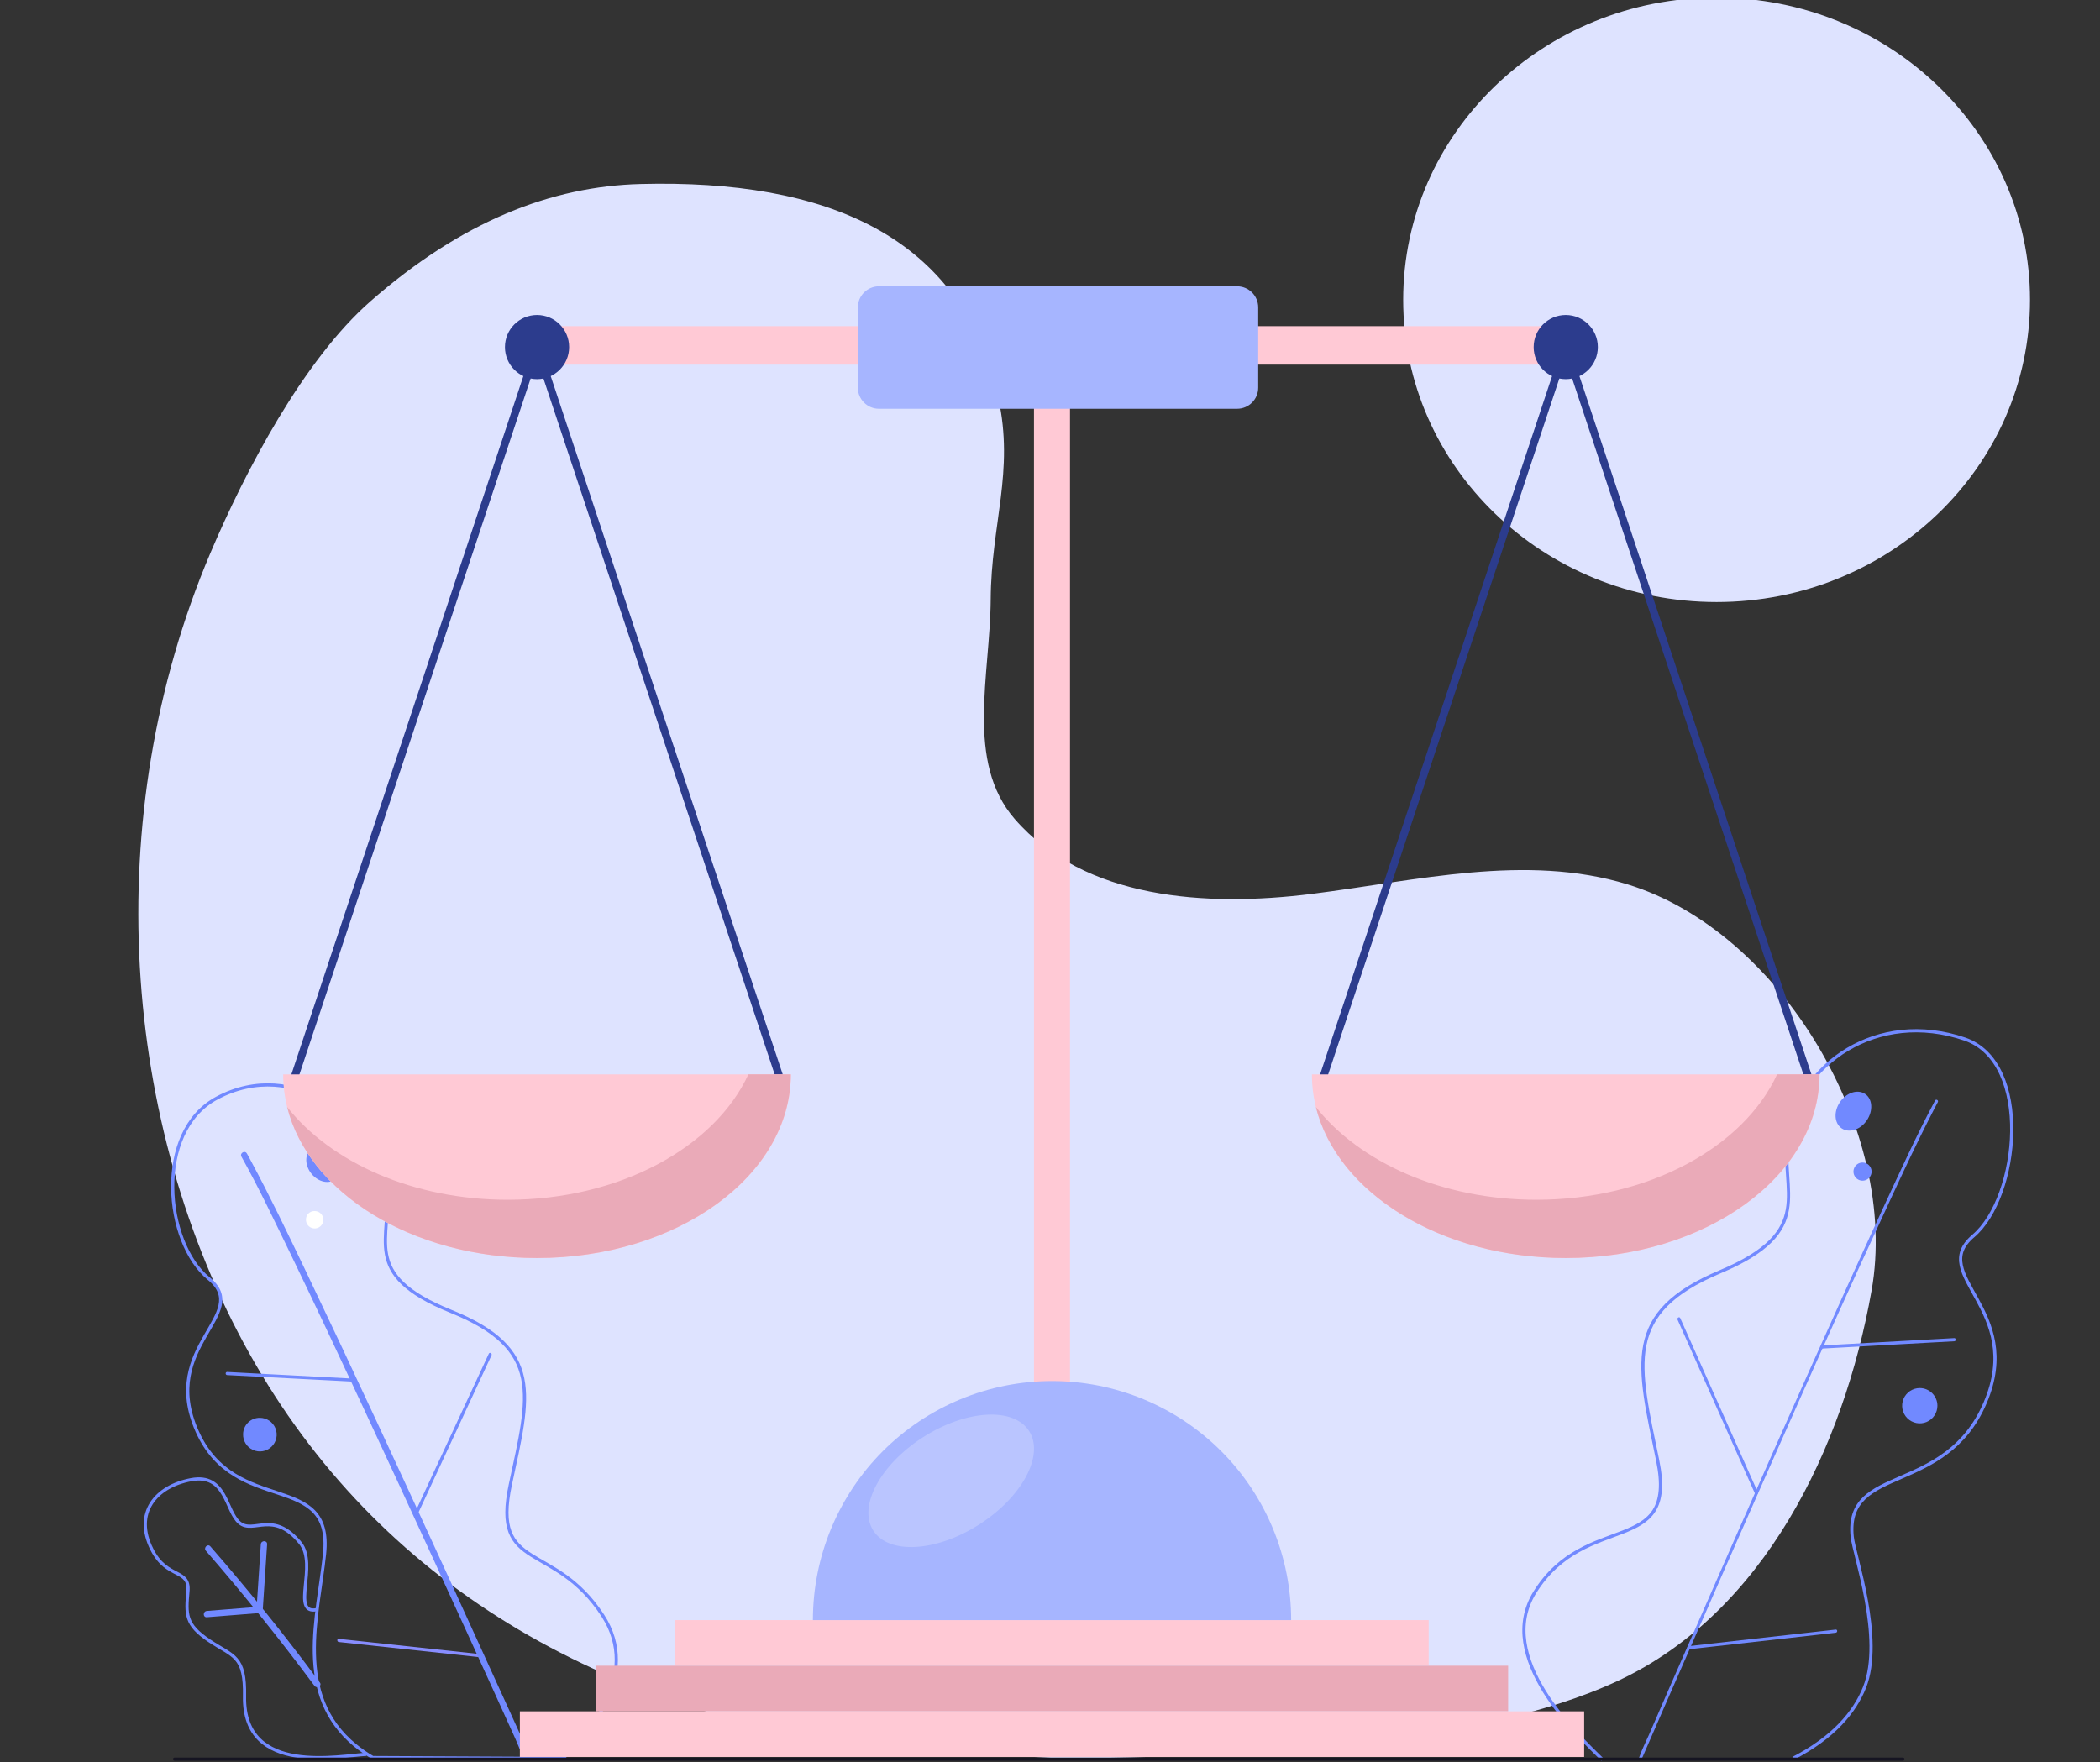 <svg width="660" height="554" viewBox="0 0 660 554" fill="none" xmlns="http://www.w3.org/2000/svg">
<rect x="0" y="0" width="660" height="554" fill="#333333" stroke="none"/>
<g clip-path="url(#clip0_1_4893)">
<path d="M66.119 173.85C77.035 148.121 95.383 113.174 116.385 94.749C145.2 69.469 173.382 58.573 201.313 57.846C259.644 56.341 302.505 74.052 313.751 125.1C318.846 148.306 311.507 164.631 311.362 188.391C311.217 212.152 303.323 239.492 318.899 257.428C340.811 282.681 378.985 285.164 412.157 281.004C445.329 276.844 479.556 268.206 511.513 277.993C559.826 292.798 597.049 355.852 588.219 405.632C579.388 455.412 554.255 507.067 508.438 528.384C462.621 549.702 386.364 552.171 334.673 552.779L277.834 549.847C188.76 538.383 118.695 497.439 78.421 425.536C38.148 353.633 30.862 256.9 66.119 173.85Z" fill="#DEE3FF"/>
<path d="M539.5 189.248C593.9 189.248 638 146.715 638 94.248C638 41.781 593.9 -0.752 539.5 -0.752C485.1 -0.752 441 41.781 441 94.248C441 146.715 485.1 189.248 539.5 189.248Z" fill="#DEE3FF"/>
<path d="M151.061 519.971L112.042 515.758L106.485 515.163C105.851 515.084 105.865 516.075 106.485 516.154L145.517 520.354L151.061 520.961C151.695 521.027 151.695 520.037 151.061 519.971Z" fill="#888DFF"/>
<path d="M96.162 383.324C96.143 383.869 96.288 384.407 96.578 384.869C96.867 385.331 97.288 385.696 97.786 385.916C98.284 386.137 98.837 386.204 99.373 386.108C99.909 386.012 100.405 385.758 100.796 385.378C101.187 384.999 101.455 384.511 101.567 383.977C101.679 383.443 101.628 382.889 101.422 382.384C101.217 381.879 100.865 381.447 100.412 381.144C99.959 380.841 99.426 380.681 98.881 380.683C98.528 380.672 98.176 380.733 97.846 380.861C97.517 380.989 97.216 381.182 96.963 381.428C96.709 381.674 96.508 381.969 96.37 382.295C96.232 382.621 96.162 382.971 96.162 383.324Z" fill="white"/>
<path d="M115.131 551.458C107.448 551.736 76.388 558.564 76.85 533.271C77.115 520.354 73.353 520.816 65.789 515.758C58.225 510.699 58.41 507.463 59.07 500.239C59.73 493.014 52.47 496.501 47.731 487.031C41.989 475.659 48.906 467.22 60.06 465.133C71.214 463.046 70.884 475.118 75.306 478.71C79.728 482.303 85.866 474.589 94.38 485.037C99.937 491.865 91.318 507.49 99.489 505.997" stroke="#7189FF" stroke-miterlimit="10"/>
<path d="M100.545 528.926C89.642 514.186 78.166 499.909 66.119 486.093C65.275 485.129 63.875 486.529 64.72 487.493C76.626 501.194 87.996 515.335 98.829 529.917C99.581 530.934 101.297 529.917 100.545 528.926Z" fill="#7189FF"/>
<path d="M81.972 485.447L80.771 503.502L80.599 506.051L81.589 505.06L65.036 506.381C63.716 506.487 63.716 508.468 65.036 508.362L81.589 507.041C81.85 507.035 82.098 506.928 82.282 506.744C82.466 506.559 82.573 506.311 82.579 506.051L83.78 487.996L83.952 485.447C84.044 484.126 82.064 484.126 81.972 485.447Z" fill="#7189FF"/>
<path d="M65.578 401.881C51.744 390.602 48.418 355.76 68.152 345.18C92.532 332.091 118.048 352.339 121.269 373.154C123.737 389.215 112.517 400.428 141.729 412.209C170.94 423.991 166.426 438.625 160.42 466.559C154.414 494.493 174.161 484.258 189.46 507.86C201.617 526.562 184.523 545.634 176.907 552.766L117.163 552.475C115.218 551.341 113.364 550.056 111.619 548.632C92.321 532.783 99.964 507.913 101.997 488.497C104.769 462.003 73.986 476.874 61.961 449.931C49.936 422.987 79.425 413.16 65.578 401.881Z" stroke="#7189FF" stroke-miterlimit="10"/>
<path d="M166.504 551.842C164.102 546.559 161.691 541.245 159.271 535.9C153.331 522.824 147.373 509.762 141.398 496.713C133.742 479.983 126.042 463.293 118.298 446.642C110.844 430.608 103.303 414.609 95.673 398.646C90.274 387.393 84.889 376.113 78.975 365.124C78.526 364.244 78.064 363.399 77.589 362.588C76.969 361.479 75.266 362.47 75.886 363.592C81.523 373.683 86.446 384.17 91.515 394.578C99.052 410.149 106.405 425.814 113.718 441.491C121.558 458.292 129.342 475.127 137.068 491.998C143.369 505.707 149.635 519.408 155.865 533.1L161.858 546.308C162.782 548.355 163.561 550.574 164.67 552.515C164.715 552.605 164.754 552.698 164.788 552.793C165.316 553.955 167.019 552.938 166.504 551.789V551.842Z" fill="#7189FF"/>
<path d="M111.039 433.356L76.349 431.52L71.399 431.256C70.765 431.256 70.765 432.207 71.399 432.246L106.089 434.043L111.039 434.307C111.672 434.307 111.672 433.356 111.039 433.316V433.356Z" fill="#7189FF"/>
<path d="M153.622 425.522L133.175 469.544L130.324 475.672C130.06 476.24 130.918 476.742 131.182 476.174L151.629 432.139L154.48 426.011C154.744 425.443 153.886 424.941 153.622 425.522Z" fill="#7189FF"/>
<path d="M97.588 368.558C99.528 371.292 102.868 372.335 105.125 370.883C107.382 369.43 107.58 366.035 105.64 363.301C103.699 360.567 100.36 359.524 98.103 360.977C95.845 362.43 95.647 365.824 97.588 368.558Z" fill="#7189FF"/>
<path d="M76.402 450.763C76.362 451.816 76.638 452.856 77.194 453.75C77.749 454.645 78.559 455.353 79.52 455.783C80.481 456.214 81.548 456.347 82.585 456.166C83.622 455.985 84.581 455.498 85.34 454.768C86.098 454.038 86.621 453.097 86.841 452.067C87.061 451.037 86.969 449.965 86.576 448.988C86.183 448.011 85.507 447.174 84.635 446.584C83.763 445.995 82.734 445.679 81.682 445.678C80.309 445.657 78.984 446.18 77.995 447.132C77.005 448.085 76.433 449.39 76.402 450.763Z" fill="#7189FF"/>
<path d="M503.685 553.175C495.765 545.409 469.669 520.922 482.394 500.503C498.445 474.748 527.274 489.619 520.991 459.11C514.707 428.6 509.982 412.645 540.553 399.794C571.124 386.943 559.363 374.699 561.963 357.186C565.316 334.455 590.027 317.206 617.535 326.636C638.748 333.914 634.695 376.218 620.175 388.528C605.655 400.837 636.491 411.522 623.911 440.936C611.331 470.349 579.797 460.113 582.12 483.042C582.674 488.668 592.125 515.137 585.974 530.471C582.885 538.158 576.312 546.122 563.534 552.726" stroke="#7189FF" stroke-miterlimit="10"/>
<path d="M515.948 552.977L523.472 535.661C529.711 521.344 535.972 507.036 542.255 492.736C550.246 474.545 558.28 456.375 566.359 438.228C574.173 420.715 582.027 403.214 590.119 385.793C595.768 373.523 601.391 361.201 607.595 349.182C608.071 348.27 608.546 347.346 609.034 346.434C609.338 345.88 608.48 345.378 608.176 345.933C602.289 356.935 597.115 368.386 591.874 379.639C583.954 396.703 576.245 413.86 568.563 431.03C560.379 449.336 552.257 467.664 544.196 486.014C537.605 500.982 531.04 515.951 524.501 530.92L518.231 545.343C517.255 547.575 516.093 549.82 515.288 552.118C515.252 552.219 515.208 552.316 515.156 552.409C514.905 552.99 515.763 553.492 516.014 552.911L515.948 552.977Z" fill="#7189FF"/>
<path d="M572.656 423.911L608.903 421.904L614.183 421.613C614.817 421.613 614.817 420.596 614.183 420.623L577.95 422.63L572.67 422.921C572.036 422.921 572.036 423.951 572.67 423.911H572.656Z" fill="#7189FF"/>
<path d="M530.772 518.439L571.124 513.895L576.932 513.235C577.553 513.169 577.566 512.178 576.932 512.244L536.58 516.788L530.772 517.448C530.152 517.514 530.152 518.505 530.772 518.439Z" fill="#7189FF"/>
<path d="M527.234 414.837L535.458 433.328L548.578 462.808L551.601 469.57C551.852 470.151 552.71 469.649 552.459 469.081L544.222 450.591L531.102 421.111L528.079 414.335C527.828 413.754 526.97 414.256 527.234 414.837Z" fill="#7189FF"/>
<path d="M586.74 352.154C584.707 355.139 581.17 356.274 578.82 354.69C576.47 353.105 576.246 349.406 578.279 346.421C580.312 343.437 583.836 342.301 586.199 343.886C588.562 345.47 588.72 349.182 586.74 352.154Z" fill="#7189FF"/>
<path d="M588.219 368.281C588.219 368.845 588.052 369.396 587.739 369.866C587.425 370.335 586.98 370.7 586.459 370.916C585.938 371.132 585.365 371.189 584.812 371.079C584.259 370.969 583.75 370.697 583.352 370.298C582.953 369.899 582.681 369.391 582.571 368.837C582.461 368.284 582.518 367.71 582.734 367.189C582.949 366.668 583.315 366.222 583.784 365.909C584.253 365.595 584.804 365.428 585.368 365.428C585.742 365.428 586.113 365.502 586.459 365.645C586.805 365.788 587.119 365.998 587.384 366.263C587.649 366.528 587.859 366.843 588.002 367.189C588.145 367.535 588.219 367.906 588.219 368.281Z" fill="#7189FF"/>
<path d="M608.903 441.873C608.903 442.971 608.578 444.043 607.969 444.955C607.359 445.868 606.494 446.579 605.481 446.998C604.467 447.418 603.353 447.528 602.277 447.314C601.202 447.1 600.214 446.572 599.439 445.796C598.663 445.02 598.135 444.032 597.921 442.956C597.708 441.88 597.817 440.764 598.237 439.751C598.657 438.737 599.367 437.871 600.279 437.261C601.191 436.652 602.262 436.326 603.359 436.326C604.829 436.326 606.239 436.911 607.279 437.951C608.319 438.991 608.903 440.402 608.903 441.873Z" fill="#7189FF"/>
<path d="M54.872 552.977H598.052" stroke="#161522" stroke-miterlimit="10" stroke-linecap="round"/>
<path d="M336.286 107.933H324.962V444.691H336.286V107.933Z" fill="#FFC9D5"/>
<path d="M449.013 509.268H212.234V523.607H449.013V509.268Z" fill="#FFC9D5"/>
<path d="M473.989 523.607H187.262V537.947H473.989V523.607Z" fill="#EAAAB8"/>
<path d="M497.878 537.942H163.387V552.282H497.878V537.942Z" fill="#FFC9D5"/>
<path d="M493.935 102.531H167.332V114.617H493.935V102.531Z" fill="#FFC9D5"/>
<path d="M415.706 339.081L492.092 109.105L568.493 339.081" stroke="#2C3C8D" stroke-width="2.41" stroke-miterlimit="10"/>
<path d="M492.105 395.471C536.165 395.471 571.886 369.61 571.886 337.72H412.31C412.31 369.68 448.031 395.471 492.105 395.471Z" fill="#FFC9D5"/>
<path d="M558.531 337.7C547.953 360.632 518.077 377.14 482.863 377.14C453.171 377.14 427.295 365.393 413.548 347.969C420.267 374.971 452.847 395.451 492.061 395.451C536.121 395.451 571.842 369.59 571.842 337.7H558.531Z" fill="#EAAAB8"/>
<path d="M492.093 119.187C497.663 119.187 502.178 114.672 502.178 109.102C502.178 103.532 497.663 99.017 492.093 99.017C486.523 99.017 482.008 103.532 482.008 109.102C482.008 114.672 486.523 119.187 492.093 119.187Z" fill="#2C3C8D"/>
<path d="M92.396 339.081L168.783 109.105L245.183 339.081" stroke="#2C3C8D" stroke-width="2.41" stroke-miterlimit="10"/>
<path d="M168.795 395.471C212.855 395.471 248.576 369.61 248.576 337.72H89C89 369.68 124.721 395.471 168.795 395.471Z" fill="#FFC9D5"/>
<path d="M235.221 337.7C224.643 360.632 194.767 377.14 159.553 377.14C129.861 377.14 103.985 365.393 90.238 347.969C96.957 374.971 129.537 395.451 168.751 395.451C212.811 395.451 248.532 369.59 248.532 337.7H235.221Z" fill="#EAAAB8"/>
<path d="M168.783 119.187C174.353 119.187 178.868 114.672 178.868 109.102C178.868 103.532 174.353 99.017 168.783 99.017C163.213 99.017 158.698 103.532 158.698 109.102C158.698 114.672 163.213 119.187 168.783 119.187Z" fill="#2C3C8D"/>
<path d="M330.627 434.116C310.696 434.119 291.582 442.04 277.489 456.135C263.397 470.23 255.48 489.345 255.48 509.277H405.788C405.788 499.406 403.844 489.633 400.067 480.514C396.289 471.395 390.753 463.109 383.774 456.13C376.794 449.15 368.509 443.614 359.39 439.837C350.271 436.06 340.497 434.116 330.627 434.116Z" fill="#A6B5FF"/>
<path opacity="0.22" d="M307.725 479.233C321.253 470.598 328.29 457.443 323.444 449.85C318.597 442.256 303.701 443.1 290.173 451.735C276.646 460.37 269.608 473.525 274.455 481.119C279.302 488.712 294.198 487.868 307.725 479.233Z" fill="white"/>
<path d="M388.801 90H276.243C272.579 90 269.609 92.97 269.609 96.634V121.862C269.609 125.526 272.579 128.496 276.243 128.496H388.801C392.465 128.496 395.436 125.526 395.436 121.862V96.634C395.436 92.97 392.465 90 388.801 90Z" fill="#A6B5FF"/>
</g>
<defs>
<clipPath id="clip0_1_4893">
<rect width="660" height="554" fill="white"/>
</clipPath>
</defs>
</svg>
